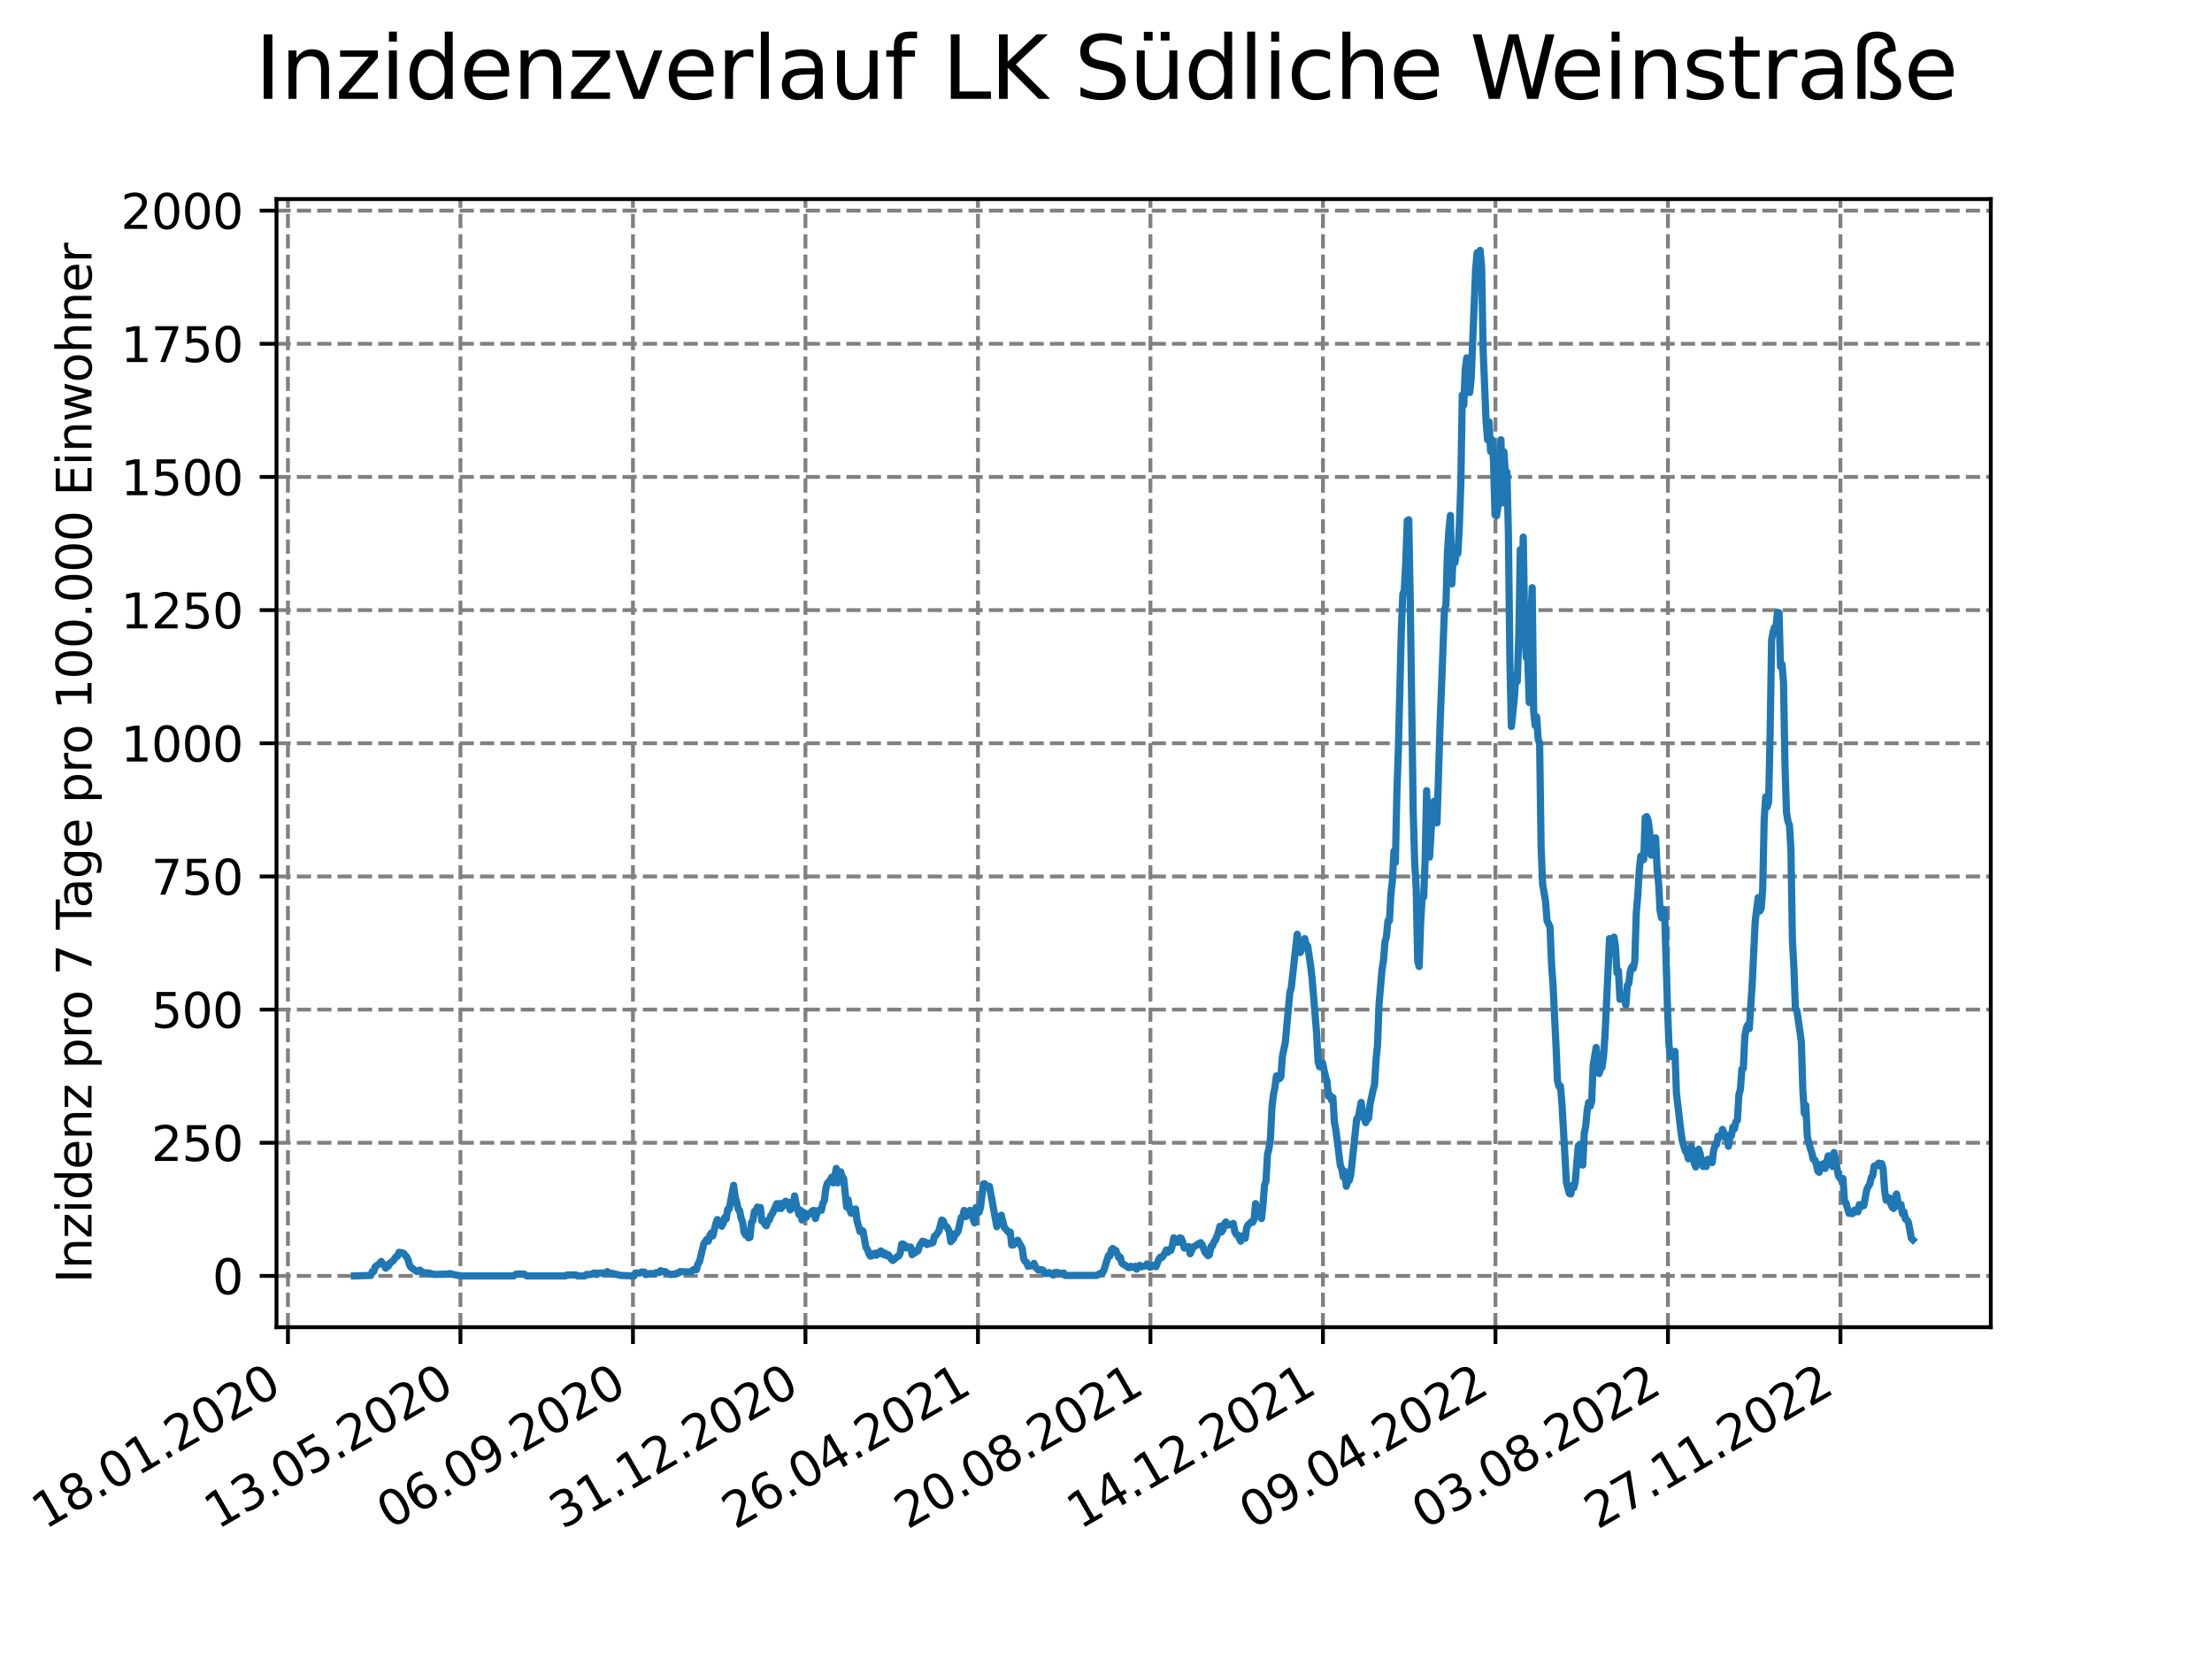 <?xml version="1.0" encoding="utf-8" standalone="no"?>
<!DOCTYPE svg PUBLIC "-//W3C//DTD SVG 1.1//EN"
  "http://www.w3.org/Graphics/SVG/1.1/DTD/svg11.dtd">
<svg xmlns:xlink="http://www.w3.org/1999/xlink" width="460.8pt" height="345.6pt" viewBox="0 0 460.8 345.6" xmlns="http://www.w3.org/2000/svg" version="1.1">
 <defs>
  <style type="text/css">*{stroke-linejoin: round; stroke-linecap: butt}</style>
 </defs>
 <g id="figure_1">
  <g id="patch_1">
   <path d="M 0 345.6 
L 460.8 345.6 
L 460.8 0 
L 0 0 
z
" style="fill: #ffffff"/>
  </g>
  <g id="axes_1">
   <g id="patch_2">
    <path d="M 57.6 276.48 
L 414.72 276.48 
L 414.72 41.472 
L 57.6 41.472 
z
" style="fill: #ffffff"/>
   </g>
   <g id="matplotlib.axis_1">
    <g id="xtick_1">
     <g id="line2d_1">
      <path d="M 59.983 276.48 
L 59.983 41.472 
" clip-path="url(#pd5aaf09a3b)" style="fill: none; stroke-dasharray: 2.96,1.28; stroke-dashoffset: 0; stroke: #808080; stroke-width: 0.8"/>
     </g>
     <g id="line2d_2">
      <defs>
       <path id="m29f8fef872" d="M 0 0 
L 0 3.5 
" style="stroke: #000000; stroke-width: 0.8"/>
      </defs>
      <g>
       <use xlink:href="#m29f8fef872" x="59.983" y="276.48" style="stroke: #000000; stroke-width: 0.8"/>
      </g>
     </g>
     <g id="text_1">
      <!-- 18.01.2020 -->
      <g transform="translate(9.358 318.689) rotate(-30) scale(0.1 -0.1)">
       <defs>
        <path id="DejaVuSans-31" d="M 794 531 
L 1825 531 
L 1825 4091 
L 703 3866 
L 703 4441 
L 1819 4666 
L 2450 4666 
L 2450 531 
L 3481 531 
L 3481 0 
L 794 0 
L 794 531 
z
" transform="scale(0.016)"/>
        <path id="DejaVuSans-38" d="M 2034 2216 
Q 1584 2216 1326 1975 
Q 1069 1734 1069 1313 
Q 1069 891 1326 650 
Q 1584 409 2034 409 
Q 2484 409 2743 651 
Q 3003 894 3003 1313 
Q 3003 1734 2745 1975 
Q 2488 2216 2034 2216 
z
M 1403 2484 
Q 997 2584 770 2862 
Q 544 3141 544 3541 
Q 544 4100 942 4425 
Q 1341 4750 2034 4750 
Q 2731 4750 3128 4425 
Q 3525 4100 3525 3541 
Q 3525 3141 3298 2862 
Q 3072 2584 2669 2484 
Q 3125 2378 3379 2068 
Q 3634 1759 3634 1313 
Q 3634 634 3220 271 
Q 2806 -91 2034 -91 
Q 1263 -91 848 271 
Q 434 634 434 1313 
Q 434 1759 690 2068 
Q 947 2378 1403 2484 
z
M 1172 3481 
Q 1172 3119 1398 2916 
Q 1625 2713 2034 2713 
Q 2441 2713 2670 2916 
Q 2900 3119 2900 3481 
Q 2900 3844 2670 4047 
Q 2441 4250 2034 4250 
Q 1625 4250 1398 4047 
Q 1172 3844 1172 3481 
z
" transform="scale(0.016)"/>
        <path id="DejaVuSans-2e" d="M 684 794 
L 1344 794 
L 1344 0 
L 684 0 
L 684 794 
z
" transform="scale(0.016)"/>
        <path id="DejaVuSans-30" d="M 2034 4250 
Q 1547 4250 1301 3770 
Q 1056 3291 1056 2328 
Q 1056 1369 1301 889 
Q 1547 409 2034 409 
Q 2525 409 2770 889 
Q 3016 1369 3016 2328 
Q 3016 3291 2770 3770 
Q 2525 4250 2034 4250 
z
M 2034 4750 
Q 2819 4750 3233 4129 
Q 3647 3509 3647 2328 
Q 3647 1150 3233 529 
Q 2819 -91 2034 -91 
Q 1250 -91 836 529 
Q 422 1150 422 2328 
Q 422 3509 836 4129 
Q 1250 4750 2034 4750 
z
" transform="scale(0.016)"/>
        <path id="DejaVuSans-32" d="M 1228 531 
L 3431 531 
L 3431 0 
L 469 0 
L 469 531 
Q 828 903 1448 1529 
Q 2069 2156 2228 2338 
Q 2531 2678 2651 2914 
Q 2772 3150 2772 3378 
Q 2772 3750 2511 3984 
Q 2250 4219 1831 4219 
Q 1534 4219 1204 4116 
Q 875 4013 500 3803 
L 500 4441 
Q 881 4594 1212 4672 
Q 1544 4750 1819 4750 
Q 2544 4750 2975 4387 
Q 3406 4025 3406 3419 
Q 3406 3131 3298 2873 
Q 3191 2616 2906 2266 
Q 2828 2175 2409 1742 
Q 1991 1309 1228 531 
z
" transform="scale(0.016)"/>
       </defs>
       <use xlink:href="#DejaVuSans-31"/>
       <use xlink:href="#DejaVuSans-38" x="63.623"/>
       <use xlink:href="#DejaVuSans-2e" x="127.246"/>
       <use xlink:href="#DejaVuSans-30" x="159.033"/>
       <use xlink:href="#DejaVuSans-31" x="222.656"/>
       <use xlink:href="#DejaVuSans-2e" x="286.279"/>
       <use xlink:href="#DejaVuSans-32" x="318.066"/>
       <use xlink:href="#DejaVuSans-30" x="381.689"/>
       <use xlink:href="#DejaVuSans-32" x="445.312"/>
       <use xlink:href="#DejaVuSans-30" x="508.936"/>
      </g>
     </g>
    </g>
    <g id="xtick_2">
     <g id="line2d_3">
      <path d="M 95.918 276.48 
L 95.918 41.472 
" clip-path="url(#pd5aaf09a3b)" style="fill: none; stroke-dasharray: 2.96,1.28; stroke-dashoffset: 0; stroke: #808080; stroke-width: 0.8"/>
     </g>
     <g id="line2d_4">
      <g>
       <use xlink:href="#m29f8fef872" x="95.918" y="276.48" style="stroke: #000000; stroke-width: 0.8"/>
      </g>
     </g>
     <g id="text_2">
      <!-- 13.05.2020 -->
      <g transform="translate(45.293 318.689) rotate(-30) scale(0.1 -0.1)">
       <defs>
        <path id="DejaVuSans-33" d="M 2597 2516 
Q 3050 2419 3304 2112 
Q 3559 1806 3559 1356 
Q 3559 666 3084 287 
Q 2609 -91 1734 -91 
Q 1441 -91 1130 -33 
Q 819 25 488 141 
L 488 750 
Q 750 597 1062 519 
Q 1375 441 1716 441 
Q 2309 441 2620 675 
Q 2931 909 2931 1356 
Q 2931 1769 2642 2001 
Q 2353 2234 1838 2234 
L 1294 2234 
L 1294 2753 
L 1863 2753 
Q 2328 2753 2575 2939 
Q 2822 3125 2822 3475 
Q 2822 3834 2567 4026 
Q 2313 4219 1838 4219 
Q 1578 4219 1281 4162 
Q 984 4106 628 3988 
L 628 4550 
Q 988 4650 1302 4700 
Q 1616 4750 1894 4750 
Q 2613 4750 3031 4423 
Q 3450 4097 3450 3541 
Q 3450 3153 3228 2886 
Q 3006 2619 2597 2516 
z
" transform="scale(0.016)"/>
        <path id="DejaVuSans-35" d="M 691 4666 
L 3169 4666 
L 3169 4134 
L 1269 4134 
L 1269 2991 
Q 1406 3038 1543 3061 
Q 1681 3084 1819 3084 
Q 2600 3084 3056 2656 
Q 3513 2228 3513 1497 
Q 3513 744 3044 326 
Q 2575 -91 1722 -91 
Q 1428 -91 1123 -41 
Q 819 9 494 109 
L 494 744 
Q 775 591 1075 516 
Q 1375 441 1709 441 
Q 2250 441 2565 725 
Q 2881 1009 2881 1497 
Q 2881 1984 2565 2268 
Q 2250 2553 1709 2553 
Q 1456 2553 1204 2497 
Q 953 2441 691 2322 
L 691 4666 
z
" transform="scale(0.016)"/>
       </defs>
       <use xlink:href="#DejaVuSans-31"/>
       <use xlink:href="#DejaVuSans-33" x="63.623"/>
       <use xlink:href="#DejaVuSans-2e" x="127.246"/>
       <use xlink:href="#DejaVuSans-30" x="159.033"/>
       <use xlink:href="#DejaVuSans-35" x="222.656"/>
       <use xlink:href="#DejaVuSans-2e" x="286.279"/>
       <use xlink:href="#DejaVuSans-32" x="318.066"/>
       <use xlink:href="#DejaVuSans-30" x="381.689"/>
       <use xlink:href="#DejaVuSans-32" x="445.312"/>
       <use xlink:href="#DejaVuSans-30" x="508.936"/>
      </g>
     </g>
    </g>
    <g id="xtick_3">
     <g id="line2d_5">
      <path d="M 131.853 276.48 
L 131.853 41.472 
" clip-path="url(#pd5aaf09a3b)" style="fill: none; stroke-dasharray: 2.96,1.28; stroke-dashoffset: 0; stroke: #808080; stroke-width: 0.8"/>
     </g>
     <g id="line2d_6">
      <g>
       <use xlink:href="#m29f8fef872" x="131.853" y="276.48" style="stroke: #000000; stroke-width: 0.8"/>
      </g>
     </g>
     <g id="text_3">
      <!-- 06.09.2020 -->
      <g transform="translate(81.228 318.689) rotate(-30) scale(0.1 -0.1)">
       <defs>
        <path id="DejaVuSans-36" d="M 2113 2584 
Q 1688 2584 1439 2293 
Q 1191 2003 1191 1497 
Q 1191 994 1439 701 
Q 1688 409 2113 409 
Q 2538 409 2786 701 
Q 3034 994 3034 1497 
Q 3034 2003 2786 2293 
Q 2538 2584 2113 2584 
z
M 3366 4563 
L 3366 3988 
Q 3128 4100 2886 4159 
Q 2644 4219 2406 4219 
Q 1781 4219 1451 3797 
Q 1122 3375 1075 2522 
Q 1259 2794 1537 2939 
Q 1816 3084 2150 3084 
Q 2853 3084 3261 2657 
Q 3669 2231 3669 1497 
Q 3669 778 3244 343 
Q 2819 -91 2113 -91 
Q 1303 -91 875 529 
Q 447 1150 447 2328 
Q 447 3434 972 4092 
Q 1497 4750 2381 4750 
Q 2619 4750 2861 4703 
Q 3103 4656 3366 4563 
z
" transform="scale(0.016)"/>
        <path id="DejaVuSans-39" d="M 703 97 
L 703 672 
Q 941 559 1184 500 
Q 1428 441 1663 441 
Q 2288 441 2617 861 
Q 2947 1281 2994 2138 
Q 2813 1869 2534 1725 
Q 2256 1581 1919 1581 
Q 1219 1581 811 2004 
Q 403 2428 403 3163 
Q 403 3881 828 4315 
Q 1253 4750 1959 4750 
Q 2769 4750 3195 4129 
Q 3622 3509 3622 2328 
Q 3622 1225 3098 567 
Q 2575 -91 1691 -91 
Q 1453 -91 1209 -44 
Q 966 3 703 97 
z
M 1959 2075 
Q 2384 2075 2632 2365 
Q 2881 2656 2881 3163 
Q 2881 3666 2632 3958 
Q 2384 4250 1959 4250 
Q 1534 4250 1286 3958 
Q 1038 3666 1038 3163 
Q 1038 2656 1286 2365 
Q 1534 2075 1959 2075 
z
" transform="scale(0.016)"/>
       </defs>
       <use xlink:href="#DejaVuSans-30"/>
       <use xlink:href="#DejaVuSans-36" x="63.623"/>
       <use xlink:href="#DejaVuSans-2e" x="127.246"/>
       <use xlink:href="#DejaVuSans-30" x="159.033"/>
       <use xlink:href="#DejaVuSans-39" x="222.656"/>
       <use xlink:href="#DejaVuSans-2e" x="286.279"/>
       <use xlink:href="#DejaVuSans-32" x="318.066"/>
       <use xlink:href="#DejaVuSans-30" x="381.689"/>
       <use xlink:href="#DejaVuSans-32" x="445.312"/>
       <use xlink:href="#DejaVuSans-30" x="508.936"/>
      </g>
     </g>
    </g>
    <g id="xtick_4">
     <g id="line2d_7">
      <path d="M 167.788 276.48 
L 167.788 41.472 
" clip-path="url(#pd5aaf09a3b)" style="fill: none; stroke-dasharray: 2.96,1.28; stroke-dashoffset: 0; stroke: #808080; stroke-width: 0.8"/>
     </g>
     <g id="line2d_8">
      <g>
       <use xlink:href="#m29f8fef872" x="167.788" y="276.48" style="stroke: #000000; stroke-width: 0.8"/>
      </g>
     </g>
     <g id="text_4">
      <!-- 31.12.2020 -->
      <g transform="translate(117.163 318.689) rotate(-30) scale(0.1 -0.1)">
       <use xlink:href="#DejaVuSans-33"/>
       <use xlink:href="#DejaVuSans-31" x="63.623"/>
       <use xlink:href="#DejaVuSans-2e" x="127.246"/>
       <use xlink:href="#DejaVuSans-31" x="159.033"/>
       <use xlink:href="#DejaVuSans-32" x="222.656"/>
       <use xlink:href="#DejaVuSans-2e" x="286.279"/>
       <use xlink:href="#DejaVuSans-32" x="318.066"/>
       <use xlink:href="#DejaVuSans-30" x="381.689"/>
       <use xlink:href="#DejaVuSans-32" x="445.312"/>
       <use xlink:href="#DejaVuSans-30" x="508.936"/>
      </g>
     </g>
    </g>
    <g id="xtick_5">
     <g id="line2d_9">
      <path d="M 203.723 276.48 
L 203.723 41.472 
" clip-path="url(#pd5aaf09a3b)" style="fill: none; stroke-dasharray: 2.96,1.28; stroke-dashoffset: 0; stroke: #808080; stroke-width: 0.8"/>
     </g>
     <g id="line2d_10">
      <g>
       <use xlink:href="#m29f8fef872" x="203.723" y="276.48" style="stroke: #000000; stroke-width: 0.8"/>
      </g>
     </g>
     <g id="text_5">
      <!-- 26.04.2021 -->
      <g transform="translate(153.098 318.689) rotate(-30) scale(0.1 -0.1)">
       <defs>
        <path id="DejaVuSans-34" d="M 2419 4116 
L 825 1625 
L 2419 1625 
L 2419 4116 
z
M 2253 4666 
L 3047 4666 
L 3047 1625 
L 3713 1625 
L 3713 1100 
L 3047 1100 
L 3047 0 
L 2419 0 
L 2419 1100 
L 313 1100 
L 313 1709 
L 2253 4666 
z
" transform="scale(0.016)"/>
       </defs>
       <use xlink:href="#DejaVuSans-32"/>
       <use xlink:href="#DejaVuSans-36" x="63.623"/>
       <use xlink:href="#DejaVuSans-2e" x="127.246"/>
       <use xlink:href="#DejaVuSans-30" x="159.033"/>
       <use xlink:href="#DejaVuSans-34" x="222.656"/>
       <use xlink:href="#DejaVuSans-2e" x="286.279"/>
       <use xlink:href="#DejaVuSans-32" x="318.066"/>
       <use xlink:href="#DejaVuSans-30" x="381.689"/>
       <use xlink:href="#DejaVuSans-32" x="445.312"/>
       <use xlink:href="#DejaVuSans-31" x="508.936"/>
      </g>
     </g>
    </g>
    <g id="xtick_6">
     <g id="line2d_11">
      <path d="M 239.658 276.48 
L 239.658 41.472 
" clip-path="url(#pd5aaf09a3b)" style="fill: none; stroke-dasharray: 2.96,1.28; stroke-dashoffset: 0; stroke: #808080; stroke-width: 0.8"/>
     </g>
     <g id="line2d_12">
      <g>
       <use xlink:href="#m29f8fef872" x="239.658" y="276.48" style="stroke: #000000; stroke-width: 0.8"/>
      </g>
     </g>
     <g id="text_6">
      <!-- 20.08.2021 -->
      <g transform="translate(189.033 318.689) rotate(-30) scale(0.1 -0.1)">
       <use xlink:href="#DejaVuSans-32"/>
       <use xlink:href="#DejaVuSans-30" x="63.623"/>
       <use xlink:href="#DejaVuSans-2e" x="127.246"/>
       <use xlink:href="#DejaVuSans-30" x="159.033"/>
       <use xlink:href="#DejaVuSans-38" x="222.656"/>
       <use xlink:href="#DejaVuSans-2e" x="286.279"/>
       <use xlink:href="#DejaVuSans-32" x="318.066"/>
       <use xlink:href="#DejaVuSans-30" x="381.689"/>
       <use xlink:href="#DejaVuSans-32" x="445.312"/>
       <use xlink:href="#DejaVuSans-31" x="508.936"/>
      </g>
     </g>
    </g>
    <g id="xtick_7">
     <g id="line2d_13">
      <path d="M 275.593 276.48 
L 275.593 41.472 
" clip-path="url(#pd5aaf09a3b)" style="fill: none; stroke-dasharray: 2.96,1.28; stroke-dashoffset: 0; stroke: #808080; stroke-width: 0.8"/>
     </g>
     <g id="line2d_14">
      <g>
       <use xlink:href="#m29f8fef872" x="275.593" y="276.48" style="stroke: #000000; stroke-width: 0.8"/>
      </g>
     </g>
     <g id="text_7">
      <!-- 14.12.2021 -->
      <g transform="translate(224.968 318.689) rotate(-30) scale(0.1 -0.1)">
       <use xlink:href="#DejaVuSans-31"/>
       <use xlink:href="#DejaVuSans-34" x="63.623"/>
       <use xlink:href="#DejaVuSans-2e" x="127.246"/>
       <use xlink:href="#DejaVuSans-31" x="159.033"/>
       <use xlink:href="#DejaVuSans-32" x="222.656"/>
       <use xlink:href="#DejaVuSans-2e" x="286.279"/>
       <use xlink:href="#DejaVuSans-32" x="318.066"/>
       <use xlink:href="#DejaVuSans-30" x="381.689"/>
       <use xlink:href="#DejaVuSans-32" x="445.312"/>
       <use xlink:href="#DejaVuSans-31" x="508.936"/>
      </g>
     </g>
    </g>
    <g id="xtick_8">
     <g id="line2d_15">
      <path d="M 311.528 276.48 
L 311.528 41.472 
" clip-path="url(#pd5aaf09a3b)" style="fill: none; stroke-dasharray: 2.96,1.28; stroke-dashoffset: 0; stroke: #808080; stroke-width: 0.8"/>
     </g>
     <g id="line2d_16">
      <g>
       <use xlink:href="#m29f8fef872" x="311.528" y="276.48" style="stroke: #000000; stroke-width: 0.8"/>
      </g>
     </g>
     <g id="text_8">
      <!-- 09.04.2022 -->
      <g transform="translate(260.903 318.689) rotate(-30) scale(0.1 -0.1)">
       <use xlink:href="#DejaVuSans-30"/>
       <use xlink:href="#DejaVuSans-39" x="63.623"/>
       <use xlink:href="#DejaVuSans-2e" x="127.246"/>
       <use xlink:href="#DejaVuSans-30" x="159.033"/>
       <use xlink:href="#DejaVuSans-34" x="222.656"/>
       <use xlink:href="#DejaVuSans-2e" x="286.279"/>
       <use xlink:href="#DejaVuSans-32" x="318.066"/>
       <use xlink:href="#DejaVuSans-30" x="381.689"/>
       <use xlink:href="#DejaVuSans-32" x="445.312"/>
       <use xlink:href="#DejaVuSans-32" x="508.936"/>
      </g>
     </g>
    </g>
    <g id="xtick_9">
     <g id="line2d_17">
      <path d="M 347.463 276.48 
L 347.463 41.472 
" clip-path="url(#pd5aaf09a3b)" style="fill: none; stroke-dasharray: 2.96,1.28; stroke-dashoffset: 0; stroke: #808080; stroke-width: 0.8"/>
     </g>
     <g id="line2d_18">
      <g>
       <use xlink:href="#m29f8fef872" x="347.463" y="276.48" style="stroke: #000000; stroke-width: 0.8"/>
      </g>
     </g>
     <g id="text_9">
      <!-- 03.08.2022 -->
      <g transform="translate(296.838 318.689) rotate(-30) scale(0.1 -0.1)">
       <use xlink:href="#DejaVuSans-30"/>
       <use xlink:href="#DejaVuSans-33" x="63.623"/>
       <use xlink:href="#DejaVuSans-2e" x="127.246"/>
       <use xlink:href="#DejaVuSans-30" x="159.033"/>
       <use xlink:href="#DejaVuSans-38" x="222.656"/>
       <use xlink:href="#DejaVuSans-2e" x="286.279"/>
       <use xlink:href="#DejaVuSans-32" x="318.066"/>
       <use xlink:href="#DejaVuSans-30" x="381.689"/>
       <use xlink:href="#DejaVuSans-32" x="445.312"/>
       <use xlink:href="#DejaVuSans-32" x="508.936"/>
      </g>
     </g>
    </g>
    <g id="xtick_10">
     <g id="line2d_19">
      <path d="M 383.398 276.48 
L 383.398 41.472 
" clip-path="url(#pd5aaf09a3b)" style="fill: none; stroke-dasharray: 2.96,1.28; stroke-dashoffset: 0; stroke: #808080; stroke-width: 0.8"/>
     </g>
     <g id="line2d_20">
      <g>
       <use xlink:href="#m29f8fef872" x="383.398" y="276.48" style="stroke: #000000; stroke-width: 0.8"/>
      </g>
     </g>
     <g id="text_10">
      <!-- 27.11.2022 -->
      <g transform="translate(332.773 318.689) rotate(-30) scale(0.1 -0.1)">
       <defs>
        <path id="DejaVuSans-37" d="M 525 4666 
L 3525 4666 
L 3525 4397 
L 1831 0 
L 1172 0 
L 2766 4134 
L 525 4134 
L 525 4666 
z
" transform="scale(0.016)"/>
       </defs>
       <use xlink:href="#DejaVuSans-32"/>
       <use xlink:href="#DejaVuSans-37" x="63.623"/>
       <use xlink:href="#DejaVuSans-2e" x="127.246"/>
       <use xlink:href="#DejaVuSans-31" x="159.033"/>
       <use xlink:href="#DejaVuSans-31" x="222.656"/>
       <use xlink:href="#DejaVuSans-2e" x="286.279"/>
       <use xlink:href="#DejaVuSans-32" x="318.066"/>
       <use xlink:href="#DejaVuSans-30" x="381.689"/>
       <use xlink:href="#DejaVuSans-32" x="445.312"/>
       <use xlink:href="#DejaVuSans-32" x="508.936"/>
      </g>
     </g>
    </g>
   </g>
   <g id="matplotlib.axis_2">
    <g id="ytick_1">
     <g id="line2d_21">
      <path d="M 57.6 265.798 
L 414.72 265.798 
" clip-path="url(#pd5aaf09a3b)" style="fill: none; stroke-dasharray: 2.96,1.28; stroke-dashoffset: 0; stroke: #808080; stroke-width: 0.8"/>
     </g>
     <g id="line2d_22">
      <defs>
       <path id="md57119c685" d="M 0 0 
L -3.5 0 
" style="stroke: #000000; stroke-width: 0.8"/>
      </defs>
      <g>
       <use xlink:href="#md57119c685" x="57.6" y="265.798" style="stroke: #000000; stroke-width: 0.8"/>
      </g>
     </g>
     <g id="text_11">
      <!-- 0 -->
      <g transform="translate(44.237 269.597) scale(0.1 -0.1)">
       <use xlink:href="#DejaVuSans-30"/>
      </g>
     </g>
    </g>
    <g id="ytick_2">
     <g id="line2d_23">
      <path d="M 57.6 238.058 
L 414.72 238.058 
" clip-path="url(#pd5aaf09a3b)" style="fill: none; stroke-dasharray: 2.96,1.28; stroke-dashoffset: 0; stroke: #808080; stroke-width: 0.8"/>
     </g>
     <g id="line2d_24">
      <g>
       <use xlink:href="#md57119c685" x="57.6" y="238.058" style="stroke: #000000; stroke-width: 0.8"/>
      </g>
     </g>
     <g id="text_12">
      <!-- 250 -->
      <g transform="translate(31.512 241.857) scale(0.1 -0.1)">
       <use xlink:href="#DejaVuSans-32"/>
       <use xlink:href="#DejaVuSans-35" x="63.623"/>
       <use xlink:href="#DejaVuSans-30" x="127.246"/>
      </g>
     </g>
    </g>
    <g id="ytick_3">
     <g id="line2d_25">
      <path d="M 57.6 210.318 
L 414.72 210.318 
" clip-path="url(#pd5aaf09a3b)" style="fill: none; stroke-dasharray: 2.96,1.28; stroke-dashoffset: 0; stroke: #808080; stroke-width: 0.8"/>
     </g>
     <g id="line2d_26">
      <g>
       <use xlink:href="#md57119c685" x="57.6" y="210.318" style="stroke: #000000; stroke-width: 0.8"/>
      </g>
     </g>
     <g id="text_13">
      <!-- 500 -->
      <g transform="translate(31.512 214.117) scale(0.1 -0.1)">
       <use xlink:href="#DejaVuSans-35"/>
       <use xlink:href="#DejaVuSans-30" x="63.623"/>
       <use xlink:href="#DejaVuSans-30" x="127.246"/>
      </g>
     </g>
    </g>
    <g id="ytick_4">
     <g id="line2d_27">
      <path d="M 57.6 182.578 
L 414.72 182.578 
" clip-path="url(#pd5aaf09a3b)" style="fill: none; stroke-dasharray: 2.96,1.28; stroke-dashoffset: 0; stroke: #808080; stroke-width: 0.8"/>
     </g>
     <g id="line2d_28">
      <g>
       <use xlink:href="#md57119c685" x="57.6" y="182.578" style="stroke: #000000; stroke-width: 0.8"/>
      </g>
     </g>
     <g id="text_14">
      <!-- 750 -->
      <g transform="translate(31.512 186.378) scale(0.1 -0.1)">
       <use xlink:href="#DejaVuSans-37"/>
       <use xlink:href="#DejaVuSans-35" x="63.623"/>
       <use xlink:href="#DejaVuSans-30" x="127.246"/>
      </g>
     </g>
    </g>
    <g id="ytick_5">
     <g id="line2d_29">
      <path d="M 57.6 154.839 
L 414.72 154.839 
" clip-path="url(#pd5aaf09a3b)" style="fill: none; stroke-dasharray: 2.96,1.28; stroke-dashoffset: 0; stroke: #808080; stroke-width: 0.8"/>
     </g>
     <g id="line2d_30">
      <g>
       <use xlink:href="#md57119c685" x="57.6" y="154.839" style="stroke: #000000; stroke-width: 0.8"/>
      </g>
     </g>
     <g id="text_15">
      <!-- 1000 -->
      <g transform="translate(25.15 158.638) scale(0.1 -0.1)">
       <use xlink:href="#DejaVuSans-31"/>
       <use xlink:href="#DejaVuSans-30" x="63.623"/>
       <use xlink:href="#DejaVuSans-30" x="127.246"/>
       <use xlink:href="#DejaVuSans-30" x="190.869"/>
      </g>
     </g>
    </g>
    <g id="ytick_6">
     <g id="line2d_31">
      <path d="M 57.6 127.099 
L 414.72 127.099 
" clip-path="url(#pd5aaf09a3b)" style="fill: none; stroke-dasharray: 2.96,1.28; stroke-dashoffset: 0; stroke: #808080; stroke-width: 0.8"/>
     </g>
     <g id="line2d_32">
      <g>
       <use xlink:href="#md57119c685" x="57.6" y="127.099" style="stroke: #000000; stroke-width: 0.8"/>
      </g>
     </g>
     <g id="text_16">
      <!-- 1250 -->
      <g transform="translate(25.15 130.898) scale(0.1 -0.1)">
       <use xlink:href="#DejaVuSans-31"/>
       <use xlink:href="#DejaVuSans-32" x="63.623"/>
       <use xlink:href="#DejaVuSans-35" x="127.246"/>
       <use xlink:href="#DejaVuSans-30" x="190.869"/>
      </g>
     </g>
    </g>
    <g id="ytick_7">
     <g id="line2d_33">
      <path d="M 57.6 99.359 
L 414.72 99.359 
" clip-path="url(#pd5aaf09a3b)" style="fill: none; stroke-dasharray: 2.96,1.28; stroke-dashoffset: 0; stroke: #808080; stroke-width: 0.8"/>
     </g>
     <g id="line2d_34">
      <g>
       <use xlink:href="#md57119c685" x="57.6" y="99.359" style="stroke: #000000; stroke-width: 0.8"/>
      </g>
     </g>
     <g id="text_17">
      <!-- 1500 -->
      <g transform="translate(25.15 103.158) scale(0.1 -0.1)">
       <use xlink:href="#DejaVuSans-31"/>
       <use xlink:href="#DejaVuSans-35" x="63.623"/>
       <use xlink:href="#DejaVuSans-30" x="127.246"/>
       <use xlink:href="#DejaVuSans-30" x="190.869"/>
      </g>
     </g>
    </g>
    <g id="ytick_8">
     <g id="line2d_35">
      <path d="M 57.6 71.619 
L 414.72 71.619 
" clip-path="url(#pd5aaf09a3b)" style="fill: none; stroke-dasharray: 2.96,1.28; stroke-dashoffset: 0; stroke: #808080; stroke-width: 0.8"/>
     </g>
     <g id="line2d_36">
      <g>
       <use xlink:href="#md57119c685" x="57.6" y="71.619" style="stroke: #000000; stroke-width: 0.8"/>
      </g>
     </g>
     <g id="text_18">
      <!-- 1750 -->
      <g transform="translate(25.15 75.419) scale(0.1 -0.1)">
       <use xlink:href="#DejaVuSans-31"/>
       <use xlink:href="#DejaVuSans-37" x="63.623"/>
       <use xlink:href="#DejaVuSans-35" x="127.246"/>
       <use xlink:href="#DejaVuSans-30" x="190.869"/>
      </g>
     </g>
    </g>
    <g id="ytick_9">
     <g id="line2d_37">
      <path d="M 57.6 43.88 
L 414.72 43.88 
" clip-path="url(#pd5aaf09a3b)" style="fill: none; stroke-dasharray: 2.96,1.28; stroke-dashoffset: 0; stroke: #808080; stroke-width: 0.8"/>
     </g>
     <g id="line2d_38">
      <g>
       <use xlink:href="#md57119c685" x="57.6" y="43.88" style="stroke: #000000; stroke-width: 0.8"/>
      </g>
     </g>
     <g id="text_19">
      <!-- 2000 -->
      <g transform="translate(25.15 47.679) scale(0.1 -0.1)">
       <use xlink:href="#DejaVuSans-32"/>
       <use xlink:href="#DejaVuSans-30" x="63.623"/>
       <use xlink:href="#DejaVuSans-30" x="127.246"/>
       <use xlink:href="#DejaVuSans-30" x="190.869"/>
      </g>
     </g>
    </g>
    <g id="text_20">
     <!-- Inzidenz pro 7 Tage pro 100.000 Einwohner -->
     <g transform="translate(19.07 267.301) rotate(-90) scale(0.1 -0.1)">
      <defs>
       <path id="DejaVuSans-49" d="M 628 4666 
L 1259 4666 
L 1259 0 
L 628 0 
L 628 4666 
z
" transform="scale(0.016)"/>
       <path id="DejaVuSans-6e" d="M 3513 2113 
L 3513 0 
L 2938 0 
L 2938 2094 
Q 2938 2591 2744 2837 
Q 2550 3084 2163 3084 
Q 1697 3084 1428 2787 
Q 1159 2491 1159 1978 
L 1159 0 
L 581 0 
L 581 3500 
L 1159 3500 
L 1159 2956 
Q 1366 3272 1645 3428 
Q 1925 3584 2291 3584 
Q 2894 3584 3203 3211 
Q 3513 2838 3513 2113 
z
" transform="scale(0.016)"/>
       <path id="DejaVuSans-7a" d="M 353 3500 
L 3084 3500 
L 3084 2975 
L 922 459 
L 3084 459 
L 3084 0 
L 275 0 
L 275 525 
L 2438 3041 
L 353 3041 
L 353 3500 
z
" transform="scale(0.016)"/>
       <path id="DejaVuSans-69" d="M 603 3500 
L 1178 3500 
L 1178 0 
L 603 0 
L 603 3500 
z
M 603 4863 
L 1178 4863 
L 1178 4134 
L 603 4134 
L 603 4863 
z
" transform="scale(0.016)"/>
       <path id="DejaVuSans-64" d="M 2906 2969 
L 2906 4863 
L 3481 4863 
L 3481 0 
L 2906 0 
L 2906 525 
Q 2725 213 2448 61 
Q 2172 -91 1784 -91 
Q 1150 -91 751 415 
Q 353 922 353 1747 
Q 353 2572 751 3078 
Q 1150 3584 1784 3584 
Q 2172 3584 2448 3432 
Q 2725 3281 2906 2969 
z
M 947 1747 
Q 947 1113 1208 752 
Q 1469 391 1925 391 
Q 2381 391 2643 752 
Q 2906 1113 2906 1747 
Q 2906 2381 2643 2742 
Q 2381 3103 1925 3103 
Q 1469 3103 1208 2742 
Q 947 2381 947 1747 
z
" transform="scale(0.016)"/>
       <path id="DejaVuSans-65" d="M 3597 1894 
L 3597 1613 
L 953 1613 
Q 991 1019 1311 708 
Q 1631 397 2203 397 
Q 2534 397 2845 478 
Q 3156 559 3463 722 
L 3463 178 
Q 3153 47 2828 -22 
Q 2503 -91 2169 -91 
Q 1331 -91 842 396 
Q 353 884 353 1716 
Q 353 2575 817 3079 
Q 1281 3584 2069 3584 
Q 2775 3584 3186 3129 
Q 3597 2675 3597 1894 
z
M 3022 2063 
Q 3016 2534 2758 2815 
Q 2500 3097 2075 3097 
Q 1594 3097 1305 2825 
Q 1016 2553 972 2059 
L 3022 2063 
z
" transform="scale(0.016)"/>
       <path id="DejaVuSans-20" transform="scale(0.016)"/>
       <path id="DejaVuSans-70" d="M 1159 525 
L 1159 -1331 
L 581 -1331 
L 581 3500 
L 1159 3500 
L 1159 2969 
Q 1341 3281 1617 3432 
Q 1894 3584 2278 3584 
Q 2916 3584 3314 3078 
Q 3713 2572 3713 1747 
Q 3713 922 3314 415 
Q 2916 -91 2278 -91 
Q 1894 -91 1617 61 
Q 1341 213 1159 525 
z
M 3116 1747 
Q 3116 2381 2855 2742 
Q 2594 3103 2138 3103 
Q 1681 3103 1420 2742 
Q 1159 2381 1159 1747 
Q 1159 1113 1420 752 
Q 1681 391 2138 391 
Q 2594 391 2855 752 
Q 3116 1113 3116 1747 
z
" transform="scale(0.016)"/>
       <path id="DejaVuSans-72" d="M 2631 2963 
Q 2534 3019 2420 3045 
Q 2306 3072 2169 3072 
Q 1681 3072 1420 2755 
Q 1159 2438 1159 1844 
L 1159 0 
L 581 0 
L 581 3500 
L 1159 3500 
L 1159 2956 
Q 1341 3275 1631 3429 
Q 1922 3584 2338 3584 
Q 2397 3584 2469 3576 
Q 2541 3569 2628 3553 
L 2631 2963 
z
" transform="scale(0.016)"/>
       <path id="DejaVuSans-6f" d="M 1959 3097 
Q 1497 3097 1228 2736 
Q 959 2375 959 1747 
Q 959 1119 1226 758 
Q 1494 397 1959 397 
Q 2419 397 2687 759 
Q 2956 1122 2956 1747 
Q 2956 2369 2687 2733 
Q 2419 3097 1959 3097 
z
M 1959 3584 
Q 2709 3584 3137 3096 
Q 3566 2609 3566 1747 
Q 3566 888 3137 398 
Q 2709 -91 1959 -91 
Q 1206 -91 779 398 
Q 353 888 353 1747 
Q 353 2609 779 3096 
Q 1206 3584 1959 3584 
z
" transform="scale(0.016)"/>
       <path id="DejaVuSans-54" d="M -19 4666 
L 3928 4666 
L 3928 4134 
L 2272 4134 
L 2272 0 
L 1638 0 
L 1638 4134 
L -19 4134 
L -19 4666 
z
" transform="scale(0.016)"/>
       <path id="DejaVuSans-61" d="M 2194 1759 
Q 1497 1759 1228 1600 
Q 959 1441 959 1056 
Q 959 750 1161 570 
Q 1363 391 1709 391 
Q 2188 391 2477 730 
Q 2766 1069 2766 1631 
L 2766 1759 
L 2194 1759 
z
M 3341 1997 
L 3341 0 
L 2766 0 
L 2766 531 
Q 2569 213 2275 61 
Q 1981 -91 1556 -91 
Q 1019 -91 701 211 
Q 384 513 384 1019 
Q 384 1609 779 1909 
Q 1175 2209 1959 2209 
L 2766 2209 
L 2766 2266 
Q 2766 2663 2505 2880 
Q 2244 3097 1772 3097 
Q 1472 3097 1187 3025 
Q 903 2953 641 2809 
L 641 3341 
Q 956 3463 1253 3523 
Q 1550 3584 1831 3584 
Q 2591 3584 2966 3190 
Q 3341 2797 3341 1997 
z
" transform="scale(0.016)"/>
       <path id="DejaVuSans-67" d="M 2906 1791 
Q 2906 2416 2648 2759 
Q 2391 3103 1925 3103 
Q 1463 3103 1205 2759 
Q 947 2416 947 1791 
Q 947 1169 1205 825 
Q 1463 481 1925 481 
Q 2391 481 2648 825 
Q 2906 1169 2906 1791 
z
M 3481 434 
Q 3481 -459 3084 -895 
Q 2688 -1331 1869 -1331 
Q 1566 -1331 1297 -1286 
Q 1028 -1241 775 -1147 
L 775 -588 
Q 1028 -725 1275 -790 
Q 1522 -856 1778 -856 
Q 2344 -856 2625 -561 
Q 2906 -266 2906 331 
L 2906 616 
Q 2728 306 2450 153 
Q 2172 0 1784 0 
Q 1141 0 747 490 
Q 353 981 353 1791 
Q 353 2603 747 3093 
Q 1141 3584 1784 3584 
Q 2172 3584 2450 3431 
Q 2728 3278 2906 2969 
L 2906 3500 
L 3481 3500 
L 3481 434 
z
" transform="scale(0.016)"/>
       <path id="DejaVuSans-45" d="M 628 4666 
L 3578 4666 
L 3578 4134 
L 1259 4134 
L 1259 2753 
L 3481 2753 
L 3481 2222 
L 1259 2222 
L 1259 531 
L 3634 531 
L 3634 0 
L 628 0 
L 628 4666 
z
" transform="scale(0.016)"/>
       <path id="DejaVuSans-77" d="M 269 3500 
L 844 3500 
L 1563 769 
L 2278 3500 
L 2956 3500 
L 3675 769 
L 4391 3500 
L 4966 3500 
L 4050 0 
L 3372 0 
L 2619 2869 
L 1863 0 
L 1184 0 
L 269 3500 
z
" transform="scale(0.016)"/>
       <path id="DejaVuSans-68" d="M 3513 2113 
L 3513 0 
L 2938 0 
L 2938 2094 
Q 2938 2591 2744 2837 
Q 2550 3084 2163 3084 
Q 1697 3084 1428 2787 
Q 1159 2491 1159 1978 
L 1159 0 
L 581 0 
L 581 4863 
L 1159 4863 
L 1159 2956 
Q 1366 3272 1645 3428 
Q 1925 3584 2291 3584 
Q 2894 3584 3203 3211 
Q 3513 2838 3513 2113 
z
" transform="scale(0.016)"/>
      </defs>
      <use xlink:href="#DejaVuSans-49"/>
      <use xlink:href="#DejaVuSans-6e" x="29.492"/>
      <use xlink:href="#DejaVuSans-7a" x="92.871"/>
      <use xlink:href="#DejaVuSans-69" x="145.361"/>
      <use xlink:href="#DejaVuSans-64" x="173.145"/>
      <use xlink:href="#DejaVuSans-65" x="236.621"/>
      <use xlink:href="#DejaVuSans-6e" x="298.145"/>
      <use xlink:href="#DejaVuSans-7a" x="361.523"/>
      <use xlink:href="#DejaVuSans-20" x="414.014"/>
      <use xlink:href="#DejaVuSans-70" x="445.801"/>
      <use xlink:href="#DejaVuSans-72" x="509.277"/>
      <use xlink:href="#DejaVuSans-6f" x="548.141"/>
      <use xlink:href="#DejaVuSans-20" x="609.322"/>
      <use xlink:href="#DejaVuSans-37" x="641.109"/>
      <use xlink:href="#DejaVuSans-20" x="704.732"/>
      <use xlink:href="#DejaVuSans-54" x="736.52"/>
      <use xlink:href="#DejaVuSans-61" x="781.104"/>
      <use xlink:href="#DejaVuSans-67" x="842.383"/>
      <use xlink:href="#DejaVuSans-65" x="905.859"/>
      <use xlink:href="#DejaVuSans-20" x="967.383"/>
      <use xlink:href="#DejaVuSans-70" x="999.17"/>
      <use xlink:href="#DejaVuSans-72" x="1062.646"/>
      <use xlink:href="#DejaVuSans-6f" x="1101.51"/>
      <use xlink:href="#DejaVuSans-20" x="1162.691"/>
      <use xlink:href="#DejaVuSans-31" x="1194.479"/>
      <use xlink:href="#DejaVuSans-30" x="1258.102"/>
      <use xlink:href="#DejaVuSans-30" x="1321.725"/>
      <use xlink:href="#DejaVuSans-2e" x="1385.348"/>
      <use xlink:href="#DejaVuSans-30" x="1417.135"/>
      <use xlink:href="#DejaVuSans-30" x="1480.758"/>
      <use xlink:href="#DejaVuSans-30" x="1544.381"/>
      <use xlink:href="#DejaVuSans-20" x="1608.004"/>
      <use xlink:href="#DejaVuSans-45" x="1639.791"/>
      <use xlink:href="#DejaVuSans-69" x="1702.975"/>
      <use xlink:href="#DejaVuSans-6e" x="1730.758"/>
      <use xlink:href="#DejaVuSans-77" x="1794.137"/>
      <use xlink:href="#DejaVuSans-6f" x="1875.924"/>
      <use xlink:href="#DejaVuSans-68" x="1937.105"/>
      <use xlink:href="#DejaVuSans-6e" x="2000.484"/>
      <use xlink:href="#DejaVuSans-65" x="2063.863"/>
      <use xlink:href="#DejaVuSans-72" x="2125.387"/>
     </g>
    </g>
   </g>
   <g id="line2d_39">
    <path d="M 73.833 265.798 
L 77.24 265.697 
L 77.55 264.894 
L 77.86 264.894 
L 78.17 263.89 
L 79.099 263.188 
L 79.409 262.786 
L 79.719 263.388 
L 80.028 263.388 
L 80.338 264.191 
L 80.958 263.689 
L 81.268 263.087 
L 81.887 262.686 
L 82.507 261.782 
L 82.816 261.682 
L 83.126 260.878 
L 83.746 260.979 
L 84.056 261.079 
L 84.675 261.782 
L 84.985 262.384 
L 85.295 263.489 
L 85.605 263.991 
L 86.844 264.894 
L 87.463 264.593 
L 88.083 265.095 
L 89.322 265.195 
L 90.561 265.497 
L 93.349 265.396 
L 93.659 265.296 
L 94.898 265.597 
L 95.518 265.697 
L 96.137 265.798 
L 106.98 265.798 
L 107.599 265.396 
L 109.148 265.396 
L 109.768 265.798 
L 117.822 265.798 
L 118.132 265.597 
L 119.991 265.597 
L 120.3 265.798 
L 121.849 265.798 
L 122.159 265.497 
L 123.089 265.497 
L 123.708 265.195 
L 124.018 265.195 
L 124.328 265.497 
L 124.637 265.195 
L 126.186 265.195 
L 126.496 264.894 
L 126.806 265.195 
L 127.735 265.296 
L 129.284 265.697 
L 132.072 265.798 
L 132.382 265.195 
L 133.311 265.195 
L 133.621 264.995 
L 134.241 264.995 
L 134.551 265.497 
L 135.48 265.296 
L 136.409 265.296 
L 136.719 265.095 
L 137.339 265.095 
L 137.648 264.693 
L 137.958 264.894 
L 138.578 264.894 
L 138.888 265.195 
L 139.817 265.497 
L 140.436 265.396 
L 140.746 265.396 
L 141.056 265.195 
L 141.366 265.195 
L 141.676 264.894 
L 143.844 264.995 
L 144.464 264.493 
L 145.083 264.493 
L 145.393 263.288 
L 145.703 262.886 
L 146.632 259.071 
L 147.252 258.168 
L 147.562 258.569 
L 147.871 257.365 
L 148.181 256.863 
L 148.491 257.465 
L 149.11 254.955 
L 149.42 254.051 
L 150.04 254.453 
L 150.35 255.457 
L 150.659 254.855 
L 150.969 253.65 
L 151.279 253.951 
L 151.589 251.943 
L 151.899 251.843 
L 152.828 246.923 
L 153.138 249.333 
L 153.447 250.337 
L 153.757 251.843 
L 154.067 252.144 
L 154.377 253.75 
L 154.687 254.553 
L 154.996 256.662 
L 155.306 257.264 
L 155.616 256.963 
L 155.926 257.866 
L 156.236 257.766 
L 156.545 254.654 
L 156.855 254.252 
L 157.165 252.345 
L 157.475 252.244 
L 157.784 251.441 
L 158.094 251.843 
L 158.404 251.542 
L 158.714 254.353 
L 159.024 254.252 
L 159.333 255.055 
L 159.643 255.357 
L 159.953 254.252 
L 160.263 254.152 
L 160.572 253.248 
L 160.882 252.847 
L 161.502 251.441 
L 161.812 250.738 
L 162.121 251.742 
L 162.431 250.738 
L 162.741 251.742 
L 163.051 250.638 
L 163.361 251.14 
L 163.67 250.236 
L 163.98 250.738 
L 164.29 250.437 
L 164.6 252.044 
L 164.909 250.538 
L 165.219 251.642 
L 165.529 249.132 
L 165.839 250.738 
L 166.458 253.047 
L 166.768 252.144 
L 167.078 254.152 
L 167.388 252.545 
L 167.698 253.449 
L 168.007 253.549 
L 168.317 252.847 
L 168.627 252.746 
L 168.937 252.847 
L 169.246 252.244 
L 169.556 252.144 
L 169.866 253.851 
L 170.176 252.746 
L 170.486 252.144 
L 170.795 252.044 
L 171.105 252.144 
L 171.415 250.638 
L 171.725 250.136 
L 172.035 247.626 
L 172.344 246.522 
L 172.964 245.819 
L 173.274 245.217 
L 173.583 246.421 
L 173.893 245.217 
L 174.203 243.409 
L 174.513 246.421 
L 174.823 244.614 
L 175.132 244.112 
L 175.442 245.116 
L 175.752 245.518 
L 176.372 251.441 
L 176.681 249.935 
L 176.991 251.943 
L 177.301 252.746 
L 177.611 252.746 
L 177.92 251.943 
L 178.23 251.843 
L 178.54 254.353 
L 179.16 256.561 
L 179.469 256.26 
L 179.779 256.461 
L 180.399 259.874 
L 180.709 260.276 
L 181.018 261.18 
L 181.328 261.682 
L 181.638 261.581 
L 181.948 261.18 
L 182.257 261.079 
L 182.567 261.481 
L 182.877 260.979 
L 183.187 261.18 
L 183.497 260.577 
L 183.806 260.878 
L 184.116 261.38 
L 184.426 261.079 
L 184.736 261.581 
L 185.045 261.38 
L 185.665 262.284 
L 185.975 262.585 
L 186.594 262.083 
L 186.904 261.782 
L 187.214 261.682 
L 187.524 261.079 
L 187.834 259.172 
L 188.143 259.172 
L 188.453 259.372 
L 188.763 259.975 
L 189.073 259.774 
L 189.692 259.774 
L 190.002 261.38 
L 190.312 261.079 
L 190.622 260.979 
L 190.931 260.477 
L 191.241 260.577 
L 191.551 259.573 
L 192.171 258.569 
L 192.79 258.77 
L 193.1 259.272 
L 193.41 258.971 
L 193.719 259.071 
L 194.339 258.87 
L 194.649 257.565 
L 194.959 257.365 
L 195.578 256.461 
L 196.198 254.152 
L 196.508 254.353 
L 196.817 255.357 
L 197.127 255.457 
L 197.437 255.859 
L 197.747 256.561 
L 198.056 258.67 
L 198.676 257.967 
L 198.986 256.963 
L 199.296 256.963 
L 199.605 256.461 
L 200.225 253.65 
L 200.535 253.449 
L 200.845 252.144 
L 201.154 253.449 
L 201.464 253.248 
L 201.774 252.847 
L 202.084 252.144 
L 202.393 252.345 
L 202.703 253.851 
L 203.013 254.754 
L 203.323 251.542 
L 203.633 251.742 
L 203.942 252.545 
L 204.252 251.542 
L 204.872 246.622 
L 205.182 246.622 
L 205.491 247.124 
L 205.801 247.224 
L 206.111 247.124 
L 207.66 255.557 
L 207.97 254.553 
L 208.279 254.553 
L 208.589 253.148 
L 209.209 255.658 
L 210.138 256.762 
L 210.448 256.662 
L 210.758 259.372 
L 211.067 259.372 
L 211.687 258.67 
L 211.997 258.368 
L 212.926 259.975 
L 213.236 262.184 
L 213.546 262.786 
L 213.855 262.987 
L 214.165 263.79 
L 214.785 263.689 
L 215.095 263.589 
L 215.404 263.188 
L 215.714 263.991 
L 216.334 264.593 
L 216.953 264.493 
L 217.263 264.593 
L 217.573 265.095 
L 217.883 265.296 
L 218.192 265.296 
L 218.502 265.095 
L 219.432 265.597 
L 219.741 265.095 
L 220.361 265.095 
L 220.671 265.296 
L 221.6 265.195 
L 221.91 265.697 
L 228.415 265.697 
L 229.345 265.195 
L 229.655 265.195 
L 229.964 264.593 
L 230.894 261.581 
L 231.203 261.682 
L 231.513 260.376 
L 231.823 260.075 
L 232.133 260.477 
L 232.443 260.477 
L 233.062 261.983 
L 233.372 261.882 
L 233.682 263.087 
L 233.992 263.388 
L 234.301 263.489 
L 234.921 263.991 
L 235.231 264.091 
L 235.54 263.79 
L 235.85 263.991 
L 236.16 263.991 
L 236.47 263.79 
L 236.78 264.392 
L 237.399 263.589 
L 237.709 263.89 
L 238.638 263.689 
L 238.948 263.288 
L 239.568 263.991 
L 239.877 263.89 
L 240.187 263.589 
L 240.807 263.89 
L 241.426 262.284 
L 241.736 261.882 
L 242.046 261.983 
L 242.665 261.079 
L 242.975 260.376 
L 243.285 260.878 
L 243.595 260.477 
L 243.905 260.477 
L 244.214 259.473 
L 244.524 257.866 
L 244.834 258.168 
L 245.144 258.77 
L 245.454 258.77 
L 245.763 257.866 
L 246.073 257.967 
L 246.383 258.77 
L 246.693 259.975 
L 247.002 259.975 
L 247.622 259.674 
L 247.932 261.18 
L 248.551 259.774 
L 249.171 259.473 
L 249.481 259.172 
L 249.791 259.272 
L 250.1 258.87 
L 250.41 259.272 
L 251.03 260.878 
L 251.649 261.581 
L 251.959 261.38 
L 252.269 259.674 
L 252.579 259.573 
L 252.888 258.67 
L 253.198 258.368 
L 253.818 256.662 
L 254.128 255.457 
L 254.437 256.662 
L 254.747 256.26 
L 255.057 254.955 
L 255.367 254.553 
L 255.676 255.256 
L 255.986 255.055 
L 256.606 255.156 
L 256.916 254.855 
L 257.225 256.561 
L 257.535 257.164 
L 257.845 257.264 
L 258.465 258.569 
L 258.774 257.465 
L 259.084 257.866 
L 259.394 257.967 
L 259.704 255.758 
L 260.013 255.156 
L 260.633 254.553 
L 260.943 254.654 
L 261.253 254.051 
L 261.562 250.738 
L 261.872 252.345 
L 262.182 252.445 
L 262.492 252.947 
L 262.801 253.851 
L 263.111 250.939 
L 263.421 246.923 
L 263.731 246.02 
L 264.041 240.498 
L 264.35 239.293 
L 264.66 237.185 
L 264.97 230.659 
L 265.28 228.049 
L 265.59 226.543 
L 265.899 224.133 
L 266.209 224.234 
L 266.519 224.736 
L 266.829 224.334 
L 267.138 220.117 
L 267.758 217.106 
L 268.687 206.865 
L 268.997 205.761 
L 269.617 200.139 
L 270.236 194.617 
L 270.856 198.432 
L 271.166 197.729 
L 271.475 197.428 
L 271.785 195.52 
L 272.095 196.725 
L 272.405 197.026 
L 273.024 201.143 
L 273.334 203.853 
L 274.264 215.098 
L 274.573 221.121 
L 274.883 222.226 
L 275.503 221.423 
L 276.122 224.234 
L 276.432 225.238 
L 276.742 228.35 
L 277.052 228.149 
L 277.361 229.153 
L 277.671 228.651 
L 277.981 233.771 
L 278.291 235.378 
L 279.22 242.807 
L 279.53 243.51 
L 279.84 245.217 
L 280.149 244.012 
L 280.459 247.124 
L 280.769 246.12 
L 281.079 245.919 
L 281.389 244.715 
L 282.628 233.069 
L 282.938 232.868 
L 283.557 229.655 
L 283.867 231.763 
L 284.486 233.872 
L 284.796 233.069 
L 285.106 232.968 
L 285.416 229.956 
L 286.035 227.145 
L 286.345 225.94 
L 286.655 220.72 
L 286.965 217.708 
L 287.275 209.275 
L 287.894 202.046 
L 288.204 200.139 
L 288.514 196.223 
L 288.823 195.119 
L 289.133 191.806 
L 289.443 191.806 
L 289.753 186.284 
L 290.063 183.473 
L 290.372 177.349 
L 290.682 179.658 
L 290.992 165.301 
L 291.302 156.165 
L 291.921 131.367 
L 292.231 123.837 
L 292.541 122.934 
L 292.851 117.01 
L 293.16 108.477 
L 293.47 108.276 
L 293.78 125.243 
L 294.4 169.216 
L 294.709 179.758 
L 295.019 185.079 
L 295.329 200.239 
L 295.639 201.343 
L 295.948 192.207 
L 296.258 186.987 
L 296.568 186.886 
L 296.878 179.256 
L 297.188 164.699 
L 297.807 178.553 
L 298.427 168.212 
L 298.737 166.907 
L 299.046 167.811 
L 299.356 171.425 
L 299.976 151.446 
L 300.905 127.05 
L 301.215 126.046 
L 301.525 115.203 
L 301.834 110.384 
L 302.144 107.372 
L 302.454 121.629 
L 302.764 114.4 
L 303.074 117.211 
L 303.383 115.203 
L 303.693 115.304 
L 304.003 109.782 
L 304.313 100.947 
L 304.622 82.273 
L 304.932 84.381 
L 305.242 76.952 
L 305.552 74.543 
L 305.862 79.161 
L 306.171 81.771 
L 306.481 78.759 
L 307.411 55.869 
L 307.72 52.656 
L 308.03 59.784 
L 308.34 52.154 
L 308.65 55.668 
L 308.959 72.735 
L 309.579 87.795 
L 309.889 91.61 
L 310.199 87.895 
L 310.508 94.019 
L 310.818 91.61 
L 311.128 96.128 
L 311.438 107.272 
L 311.748 107.473 
L 312.057 105.565 
L 312.367 96.931 
L 312.677 91.61 
L 312.987 104.762 
L 313.296 94.12 
L 313.606 98.738 
L 313.916 98.337 
L 314.226 110.986 
L 314.536 137.592 
L 314.845 151.346 
L 315.465 145.523 
L 315.775 140.603 
L 316.084 141.909 
L 316.394 132.271 
L 316.704 114.5 
L 317.014 124.942 
L 317.324 111.89 
L 317.633 131.267 
L 317.943 136.989 
L 318.253 136.889 
L 318.563 146.326 
L 318.873 130.062 
L 319.182 122.432 
L 319.492 148.234 
L 319.802 151.145 
L 320.112 149.338 
L 320.421 153.956 
L 320.731 154.86 
L 321.041 176.445 
L 321.351 184.176 
L 321.97 187.79 
L 322.28 191.806 
L 322.9 193.111 
L 323.21 200.841 
L 323.519 205.058 
L 324.139 217.708 
L 324.449 225.137 
L 324.758 226.342 
L 325.068 226.242 
L 325.378 229.856 
L 325.998 240.598 
L 326.307 246.321 
L 326.927 248.63 
L 327.237 248.73 
L 327.547 246.923 
L 327.856 247.425 
L 328.166 246.02 
L 328.786 238.691 
L 329.095 238.39 
L 329.405 238.992 
L 329.715 242.707 
L 330.025 236.181 
L 330.335 234.575 
L 330.644 231.261 
L 330.954 229.655 
L 331.264 230.458 
L 331.574 229.454 
L 331.884 221.925 
L 332.503 218.21 
L 332.813 222.025 
L 333.123 223.631 
L 333.432 222.527 
L 333.742 222.326 
L 334.052 219.917 
L 334.362 215.6 
L 335.291 195.52 
L 335.601 196.424 
L 335.911 196.825 
L 336.221 195.219 
L 336.53 197.227 
L 336.84 202.648 
L 337.15 202.247 
L 337.46 208.17 
L 338.079 207.267 
L 338.389 208.07 
L 338.699 209.375 
L 339.009 205.259 
L 339.318 204.857 
L 339.628 202.247 
L 339.938 201.444 
L 340.248 201.745 
L 340.558 200.239 
L 340.867 190.199 
L 341.177 186.585 
L 341.487 181.364 
L 341.797 178.353 
L 342.106 179.156 
L 342.416 179.055 
L 342.726 170.321 
L 343.036 170.12 
L 343.346 170.923 
L 343.655 173.232 
L 343.965 178.152 
L 344.275 177.248 
L 344.585 176.947 
L 344.894 174.537 
L 345.204 181.063 
L 345.514 183.975 
L 345.824 189.697 
L 346.134 191.203 
L 346.443 189.396 
L 346.753 189.597 
L 347.373 209.977 
L 347.683 217.708 
L 347.992 220.117 
L 348.302 219.515 
L 348.612 220.218 
L 348.922 219.013 
L 349.231 227.748 
L 350.161 235.679 
L 350.471 237.787 
L 351.09 239.795 
L 351.4 240.096 
L 351.71 241.401 
L 352.02 239.795 
L 352.329 238.791 
L 352.949 242.305 
L 353.259 243.108 
L 353.568 240.297 
L 353.878 239.394 
L 354.188 240.398 
L 354.498 242.405 
L 354.808 243.008 
L 355.117 242.707 
L 355.427 243.008 
L 355.737 241.502 
L 356.047 241.803 
L 356.357 241.703 
L 356.666 242.205 
L 356.976 239.695 
L 357.286 238.59 
L 357.596 238.39 
L 357.905 236.683 
L 358.525 236.783 
L 358.835 235.277 
L 359.454 236.984 
L 359.764 236.482 
L 360.074 238.791 
L 360.384 236.783 
L 360.694 236.582 
L 361.003 234.775 
L 361.313 235.177 
L 361.623 233.671 
L 361.933 233.37 
L 362.242 228.049 
L 362.552 226.944 
L 362.862 222.728 
L 363.172 222.527 
L 363.482 215.8 
L 363.791 214.194 
L 364.101 213.491 
L 364.411 214.294 
L 365.031 204.656 
L 365.65 191.806 
L 366.27 186.987 
L 366.579 189.798 
L 366.889 189.195 
L 367.199 185.28 
L 367.509 170.923 
L 367.819 166.004 
L 368.128 168.112 
L 368.438 167.008 
L 368.748 152.852 
L 369.058 133.275 
L 369.367 131.668 
L 369.677 130.664 
L 369.987 130.463 
L 370.297 127.552 
L 370.607 127.652 
L 370.916 138.897 
L 371.226 138.395 
L 371.536 142.109 
L 371.846 159.478 
L 372.156 169.216 
L 372.465 171.124 
L 372.775 171.927 
L 373.085 177.047 
L 373.395 195.922 
L 373.704 201.644 
L 374.014 210.178 
L 374.324 210.479 
L 375.253 217.005 
L 375.563 227.045 
L 375.873 231.964 
L 376.183 230.257 
L 376.493 236.783 
L 377.112 239.193 
L 377.422 240.096 
L 377.732 241.502 
L 378.041 241.602 
L 378.351 242.405 
L 378.661 243.911 
L 378.971 244.213 
L 379.281 242.606 
L 379.59 242.707 
L 379.9 242.405 
L 380.21 243.409 
L 380.83 240.799 
L 381.139 240.799 
L 381.449 242.205 
L 381.759 243.008 
L 382.069 240.096 
L 382.998 245.016 
L 383.618 245.819 
L 383.927 245.518 
L 384.237 250.136 
L 384.547 250.638 
L 385.167 252.746 
L 385.476 252.445 
L 385.786 252.847 
L 386.096 252.646 
L 386.406 252.044 
L 386.715 252.144 
L 387.025 252.445 
L 387.335 250.939 
L 387.645 251.441 
L 387.955 251.14 
L 388.264 251.14 
L 388.884 247.827 
L 389.194 247.124 
L 389.504 246.722 
L 389.813 245.317 
L 390.123 244.915 
L 390.433 242.907 
L 390.743 242.907 
L 391.362 242.305 
L 391.672 242.907 
L 391.982 242.405 
L 392.292 243.51 
L 392.601 247.927 
L 392.911 250.036 
L 393.531 249.534 
L 393.841 250.738 
L 394.15 251.441 
L 394.46 251.742 
L 394.77 249.534 
L 395.08 248.73 
L 395.389 250.337 
L 395.699 251.341 
L 396.009 250.939 
L 396.319 252.847 
L 396.629 252.445 
L 396.938 253.951 
L 397.248 254.152 
L 397.558 254.654 
L 398.177 257.967 
L 398.487 258.268 
L 398.487 258.268 
" clip-path="url(#pd5aaf09a3b)" style="fill: none; stroke: #1f77b4; stroke-width: 1.5; stroke-linecap: square"/>
   </g>
   <g id="patch_3">
    <path d="M 57.6 276.48 
L 57.6 41.472 
" style="fill: none; stroke: #000000; stroke-width: 0.8; stroke-linejoin: miter; stroke-linecap: square"/>
   </g>
   <g id="patch_4">
    <path d="M 414.72 276.48 
L 414.72 41.472 
" style="fill: none; stroke: #000000; stroke-width: 0.8; stroke-linejoin: miter; stroke-linecap: square"/>
   </g>
   <g id="patch_5">
    <path d="M 57.6 276.48 
L 414.72 276.48 
" style="fill: none; stroke: #000000; stroke-width: 0.8; stroke-linejoin: miter; stroke-linecap: square"/>
   </g>
   <g id="patch_6">
    <path d="M 57.6 41.472 
L 414.72 41.472 
" style="fill: none; stroke: #000000; stroke-width: 0.8; stroke-linejoin: miter; stroke-linecap: square"/>
   </g>
  </g>
  <g id="text_21">
   <!-- Inzidenzverlauf LK Südliche Weinstraße -->
   <g transform="translate(53.117 20.589) scale(0.18 -0.18)">
    <defs>
     <path id="DejaVuSans-76" d="M 191 3500 
L 800 3500 
L 1894 563 
L 2988 3500 
L 3597 3500 
L 2284 0 
L 1503 0 
L 191 3500 
z
" transform="scale(0.016)"/>
     <path id="DejaVuSans-6c" d="M 603 4863 
L 1178 4863 
L 1178 0 
L 603 0 
L 603 4863 
z
" transform="scale(0.016)"/>
     <path id="DejaVuSans-75" d="M 544 1381 
L 544 3500 
L 1119 3500 
L 1119 1403 
Q 1119 906 1312 657 
Q 1506 409 1894 409 
Q 2359 409 2629 706 
Q 2900 1003 2900 1516 
L 2900 3500 
L 3475 3500 
L 3475 0 
L 2900 0 
L 2900 538 
Q 2691 219 2414 64 
Q 2138 -91 1772 -91 
Q 1169 -91 856 284 
Q 544 659 544 1381 
z
M 1991 3584 
L 1991 3584 
z
" transform="scale(0.016)"/>
     <path id="DejaVuSans-66" d="M 2375 4863 
L 2375 4384 
L 1825 4384 
Q 1516 4384 1395 4259 
Q 1275 4134 1275 3809 
L 1275 3500 
L 2222 3500 
L 2222 3053 
L 1275 3053 
L 1275 0 
L 697 0 
L 697 3053 
L 147 3053 
L 147 3500 
L 697 3500 
L 697 3744 
Q 697 4328 969 4595 
Q 1241 4863 1831 4863 
L 2375 4863 
z
" transform="scale(0.016)"/>
     <path id="DejaVuSans-4c" d="M 628 4666 
L 1259 4666 
L 1259 531 
L 3531 531 
L 3531 0 
L 628 0 
L 628 4666 
z
" transform="scale(0.016)"/>
     <path id="DejaVuSans-4b" d="M 628 4666 
L 1259 4666 
L 1259 2694 
L 3353 4666 
L 4166 4666 
L 1850 2491 
L 4331 0 
L 3500 0 
L 1259 2247 
L 1259 0 
L 628 0 
L 628 4666 
z
" transform="scale(0.016)"/>
     <path id="DejaVuSans-53" d="M 3425 4513 
L 3425 3897 
Q 3066 4069 2747 4153 
Q 2428 4238 2131 4238 
Q 1616 4238 1336 4038 
Q 1056 3838 1056 3469 
Q 1056 3159 1242 3001 
Q 1428 2844 1947 2747 
L 2328 2669 
Q 3034 2534 3370 2195 
Q 3706 1856 3706 1288 
Q 3706 609 3251 259 
Q 2797 -91 1919 -91 
Q 1588 -91 1214 -16 
Q 841 59 441 206 
L 441 856 
Q 825 641 1194 531 
Q 1563 422 1919 422 
Q 2459 422 2753 634 
Q 3047 847 3047 1241 
Q 3047 1584 2836 1778 
Q 2625 1972 2144 2069 
L 1759 2144 
Q 1053 2284 737 2584 
Q 422 2884 422 3419 
Q 422 4038 858 4394 
Q 1294 4750 2059 4750 
Q 2388 4750 2728 4690 
Q 3069 4631 3425 4513 
z
" transform="scale(0.016)"/>
     <path id="DejaVuSans-fc" d="M 544 1381 
L 544 3500 
L 1119 3500 
L 1119 1403 
Q 1119 906 1312 657 
Q 1506 409 1894 409 
Q 2359 409 2629 706 
Q 2900 1003 2900 1516 
L 2900 3500 
L 3475 3500 
L 3475 0 
L 2900 0 
L 2900 538 
Q 2691 219 2414 64 
Q 2138 -91 1772 -91 
Q 1169 -91 856 284 
Q 544 659 544 1381 
z
M 1991 3584 
L 1991 3584 
z
M 2278 4850 
L 2912 4850 
L 2912 4219 
L 2278 4219 
L 2278 4850 
z
M 1056 4850 
L 1690 4850 
L 1690 4219 
L 1056 4219 
L 1056 4850 
z
" transform="scale(0.016)"/>
     <path id="DejaVuSans-63" d="M 3122 3366 
L 3122 2828 
Q 2878 2963 2633 3030 
Q 2388 3097 2138 3097 
Q 1578 3097 1268 2742 
Q 959 2388 959 1747 
Q 959 1106 1268 751 
Q 1578 397 2138 397 
Q 2388 397 2633 464 
Q 2878 531 3122 666 
L 3122 134 
Q 2881 22 2623 -34 
Q 2366 -91 2075 -91 
Q 1284 -91 818 406 
Q 353 903 353 1747 
Q 353 2603 823 3093 
Q 1294 3584 2113 3584 
Q 2378 3584 2631 3529 
Q 2884 3475 3122 3366 
z
" transform="scale(0.016)"/>
     <path id="DejaVuSans-57" d="M 213 4666 
L 850 4666 
L 1831 722 
L 2809 4666 
L 3519 4666 
L 4500 722 
L 5478 4666 
L 6119 4666 
L 4947 0 
L 4153 0 
L 3169 4050 
L 2175 0 
L 1381 0 
L 213 4666 
z
" transform="scale(0.016)"/>
     <path id="DejaVuSans-73" d="M 2834 3397 
L 2834 2853 
Q 2591 2978 2328 3040 
Q 2066 3103 1784 3103 
Q 1356 3103 1142 2972 
Q 928 2841 928 2578 
Q 928 2378 1081 2264 
Q 1234 2150 1697 2047 
L 1894 2003 
Q 2506 1872 2764 1633 
Q 3022 1394 3022 966 
Q 3022 478 2636 193 
Q 2250 -91 1575 -91 
Q 1294 -91 989 -36 
Q 684 19 347 128 
L 347 722 
Q 666 556 975 473 
Q 1284 391 1588 391 
Q 1994 391 2212 530 
Q 2431 669 2431 922 
Q 2431 1156 2273 1281 
Q 2116 1406 1581 1522 
L 1381 1569 
Q 847 1681 609 1914 
Q 372 2147 372 2553 
Q 372 3047 722 3315 
Q 1072 3584 1716 3584 
Q 2034 3584 2315 3537 
Q 2597 3491 2834 3397 
z
" transform="scale(0.016)"/>
     <path id="DejaVuSans-74" d="M 1172 4494 
L 1172 3500 
L 2356 3500 
L 2356 3053 
L 1172 3053 
L 1172 1153 
Q 1172 725 1289 603 
Q 1406 481 1766 481 
L 2356 481 
L 2356 0 
L 1766 0 
Q 1100 0 847 248 
Q 594 497 594 1153 
L 594 3053 
L 172 3053 
L 172 3500 
L 594 3500 
L 594 4494 
L 1172 4494 
z
" transform="scale(0.016)"/>
     <path id="DejaVuSans-df" d="M 581 3553 
Q 581 4178 954 4520 
Q 1328 4863 2009 4863 
Q 2659 4863 3001 4500 
Q 3344 4138 3353 3438 
Q 2881 3413 2618 3233 
Q 2356 3053 2356 2753 
Q 2356 2606 2447 2479 
Q 2538 2353 2741 2222 
L 2919 2106 
Q 3438 1775 3588 1553 
Q 3738 1331 3738 1019 
Q 3738 481 3386 195 
Q 3034 -91 2375 -91 
Q 2175 -91 1962 -52 
Q 1750 -13 1522 63 
L 1522 575 
Q 1772 481 1990 436 
Q 2209 391 2413 391 
Q 2775 391 2962 539 
Q 3150 688 3150 972 
Q 3150 1169 3058 1300 
Q 2966 1431 2650 1625 
L 2363 1797 
Q 2063 1981 1927 2192 
Q 1791 2403 1791 2688 
Q 1791 3084 2052 3353 
Q 2313 3622 2784 3713 
Q 2759 4034 2554 4209 
Q 2350 4384 1997 4384 
Q 1591 4384 1378 4167 
Q 1166 3950 1166 3541 
L 1166 0 
L 581 0 
L 581 3553 
z
" transform="scale(0.016)"/>
    </defs>
    <use xlink:href="#DejaVuSans-49"/>
    <use xlink:href="#DejaVuSans-6e" x="29.492"/>
    <use xlink:href="#DejaVuSans-7a" x="92.871"/>
    <use xlink:href="#DejaVuSans-69" x="145.361"/>
    <use xlink:href="#DejaVuSans-64" x="173.145"/>
    <use xlink:href="#DejaVuSans-65" x="236.621"/>
    <use xlink:href="#DejaVuSans-6e" x="298.145"/>
    <use xlink:href="#DejaVuSans-7a" x="361.523"/>
    <use xlink:href="#DejaVuSans-76" x="414.014"/>
    <use xlink:href="#DejaVuSans-65" x="473.193"/>
    <use xlink:href="#DejaVuSans-72" x="534.717"/>
    <use xlink:href="#DejaVuSans-6c" x="575.83"/>
    <use xlink:href="#DejaVuSans-61" x="603.613"/>
    <use xlink:href="#DejaVuSans-75" x="664.893"/>
    <use xlink:href="#DejaVuSans-66" x="728.271"/>
    <use xlink:href="#DejaVuSans-20" x="763.477"/>
    <use xlink:href="#DejaVuSans-4c" x="795.264"/>
    <use xlink:href="#DejaVuSans-4b" x="850.977"/>
    <use xlink:href="#DejaVuSans-20" x="916.553"/>
    <use xlink:href="#DejaVuSans-53" x="948.34"/>
    <use xlink:href="#DejaVuSans-fc" x="1011.816"/>
    <use xlink:href="#DejaVuSans-64" x="1075.195"/>
    <use xlink:href="#DejaVuSans-6c" x="1138.672"/>
    <use xlink:href="#DejaVuSans-69" x="1166.455"/>
    <use xlink:href="#DejaVuSans-63" x="1194.238"/>
    <use xlink:href="#DejaVuSans-68" x="1249.219"/>
    <use xlink:href="#DejaVuSans-65" x="1312.598"/>
    <use xlink:href="#DejaVuSans-20" x="1374.121"/>
    <use xlink:href="#DejaVuSans-57" x="1405.908"/>
    <use xlink:href="#DejaVuSans-65" x="1498.91"/>
    <use xlink:href="#DejaVuSans-69" x="1560.434"/>
    <use xlink:href="#DejaVuSans-6e" x="1588.217"/>
    <use xlink:href="#DejaVuSans-73" x="1651.596"/>
    <use xlink:href="#DejaVuSans-74" x="1703.695"/>
    <use xlink:href="#DejaVuSans-72" x="1742.904"/>
    <use xlink:href="#DejaVuSans-61" x="1784.018"/>
    <use xlink:href="#DejaVuSans-df" x="1845.297"/>
    <use xlink:href="#DejaVuSans-65" x="1908.285"/>
   </g>
  </g>
 </g>
 <defs>
  <clipPath id="pd5aaf09a3b">
   <rect x="57.6" y="41.472" width="357.12" height="235.008"/>
  </clipPath>
 </defs>
</svg>
